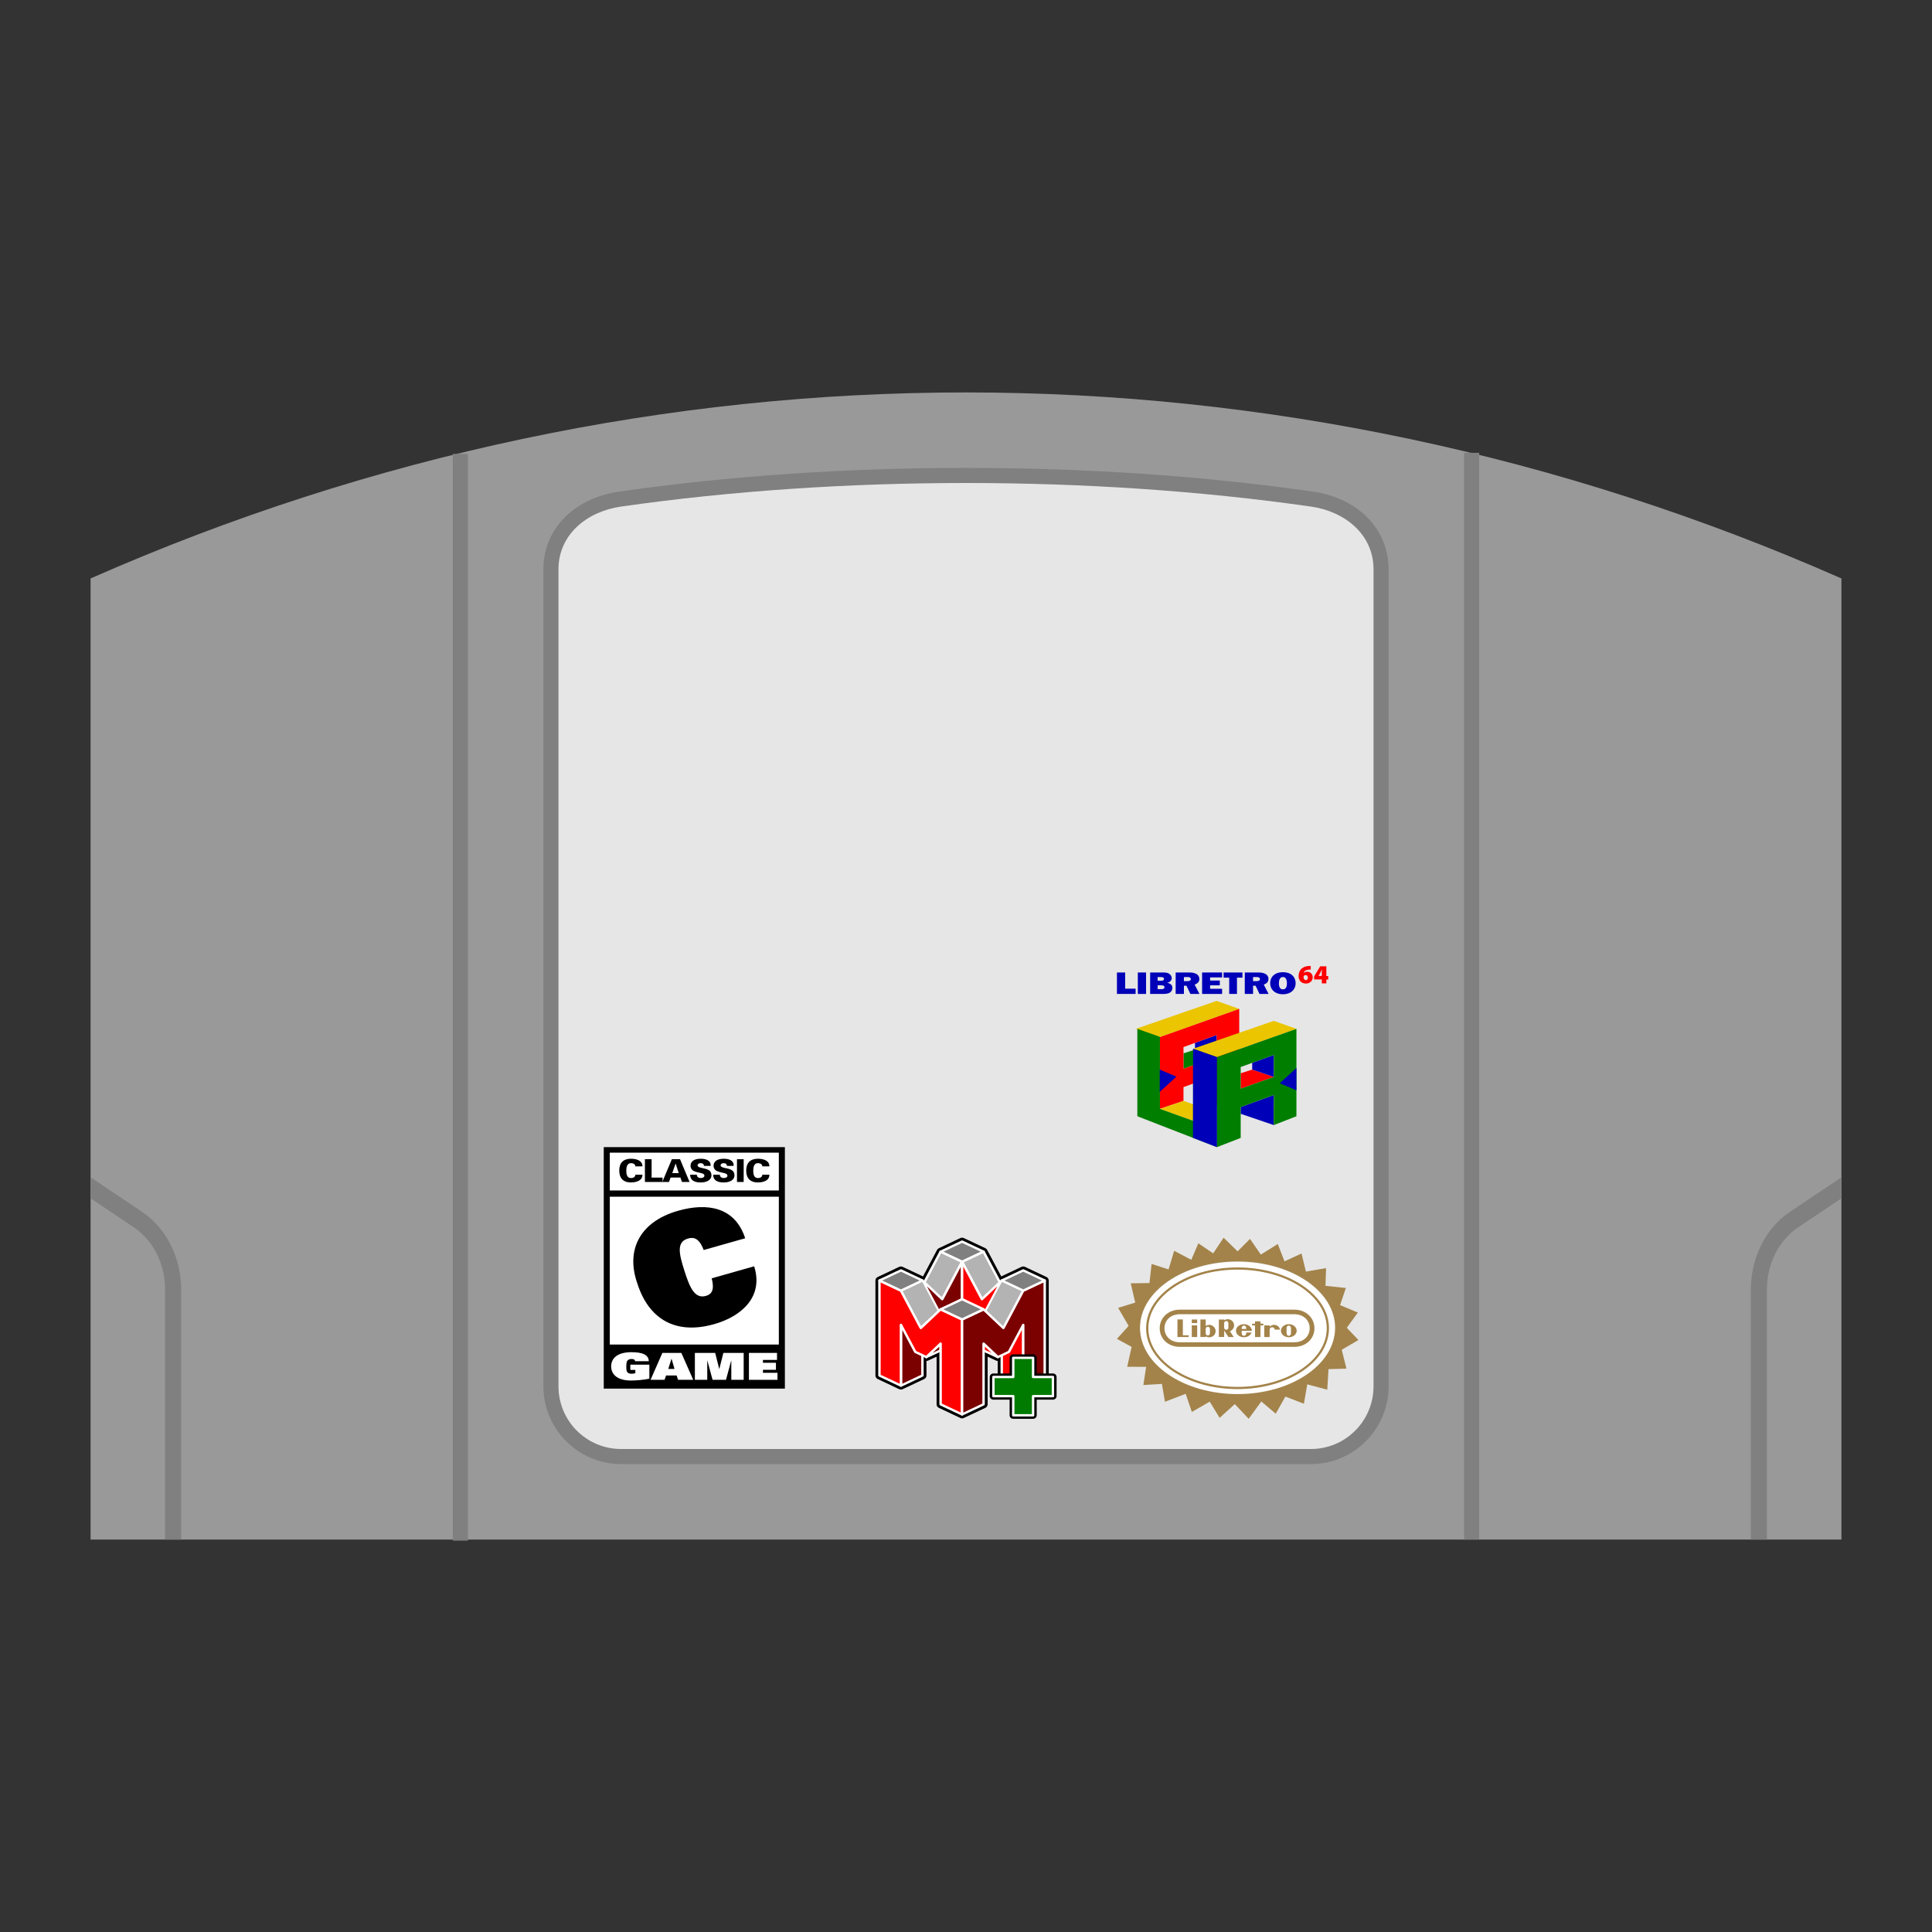 <?xml version="1.0" encoding="UTF-8" standalone="no"?>
<svg
   xmlns:dc="http://purl.org/dc/elements/1.1/"
   xmlns:cc="http://creativecommons.org/ns#"
   xmlns:rdf="http://www.w3.org/1999/02/22-rdf-syntax-ns#"
   xmlns:svg="http://www.w3.org/2000/svg"
   xmlns="http://www.w3.org/2000/svg"
   xmlns:sodipodi="http://sodipodi.sourceforge.net/DTD/sodipodi-0.dtd"
   xmlns:inkscape="http://www.inkscape.org/namespaces/inkscape"
   viewBox="0 0 341.333 341.333"
   height="256"
   width="256"
   xml:space="preserve"
   id="svg2"
   version="1.1"
   sodipodi:docname="Nintendo - Nintendo 64-content.svg"
   inkscape:version="0.92.2 (5c3e80d, 2017-08-06)"
   inkscape:export-filename="D:\Documents\Github\Retrosystem-retroarch-theme\png\Nintendo - Nintendo 64-content.png"
   inkscape:export-xdpi="72"
   inkscape:export-ydpi="72"><rect x="0" y="0" width="341.333" height="341.333" fill="#333333" stroke="none"/><sodipodi:namedview
     pagecolor="#ffffff"
     bordercolor="#666666"
     borderopacity="1"
     objecttolerance="10"
     gridtolerance="10"
     guidetolerance="10"
     inkscape:pageopacity="0"
     inkscape:pageshadow="2"
     inkscape:window-width="1024"
     inkscape:window-height="705"
     id="namedview209"
     showgrid="false"
     inkscape:zoom="1.3828125"
     inkscape:cx="178.6598"
     inkscape:cy="178.236"
     inkscape:window-x="-8"
     inkscape:window-y="-8"
     inkscape:window-maximized="1"
     inkscape:current-layer="svg2"
     inkscape:pagecheckerboard="true" /><defs
     id="defs6"><clipPath
       id="clipPath18"
       clipPathUnits="userSpaceOnUse"><path
         id="path16"
         d="M 0,256 H 256 V 0 H 0 Z" /></clipPath><clipPath
       id="clipPath26"
       clipPathUnits="userSpaceOnUse"><path
         id="path24"
         d="M 4,212 H 252 V 44 H 4 Z" /></clipPath></defs><g
     id="g22"
     transform="matrix(1.333,0,0,-1.333,0,341.333)" /><path
     id="path38"
     style="fill:#999999;fill-opacity:1;fill-rule:nonzero;stroke:none;stroke-width:1.333"
     d="m 16,102.198 c 99.428,-43.82 209.905,-43.82 309.333,0 V 272 H 16 Z"
     inkscape:connector-curvature="0" /><path
     id="path42"
     style="fill:#808080;fill-opacity:1;fill-rule:nonzero;stroke:none;stroke-width:1.333"
     d="m 170.667,82.667 c -21.257,0 -41.883,1.409 -61.301,4.189 C 101.371,88.001 96,93.523 96,100.596 V 244.9 c 0,7.591 6.165,13.767 13.744,13.767 h 121.845 c 7.579,0 13.744,-6.176 13.744,-13.767 V 100.596 c 0,-7.073 -5.371,-12.595 -13.365,-13.74 -19.419,-2.78 -40.044,-4.189 -61.301,-4.189"
     inkscape:connector-curvature="0" /><path
     id="path46"
     style="fill:#e6e6e6;fill-opacity:1;fill-rule:nonzero;stroke:none;stroke-width:1.333"
     d="m 109.744,89.496 c 38.769,-5.551 83.077,-5.551 121.847,0 6.075,0.869 11.076,4.951 11.076,11.1 v 144.304 c 0,6.149 -4.94,11.1 -11.076,11.1 H 109.744 c -6.136,0 -11.077,-4.951 -11.077,-11.1 v -144.304 c 0,-6.149 5.003,-10.231 11.077,-11.1"
     inkscape:connector-curvature="0" /><path
     inkscape:connector-curvature="0"
     d="m 82.667,272.191 h -2.667 v -192 h 2.667 z"
     style="fill:#808080;fill-opacity:1;fill-rule:nonzero;stroke:none;stroke-width:1.333"
     id="path48" /><path
     inkscape:connector-curvature="0"
     d="m 261.333,272 h -2.667 V 80 h 2.667 z"
     style="fill:#808080;fill-opacity:1;fill-rule:nonzero;stroke:none;stroke-width:1.333"
     id="path50" /><path
     id="path56"
     style="fill:#0000b8;fill-opacity:1;fill-rule:nonzero;stroke:none;stroke-width:1.333"
     d="m 225.04,198.772 -5.844,-1.993 v -1.191 l 5.857,-2.135 z"
     inkscape:connector-curvature="0" /><path
     id="path60"
     style="fill:#007e00;fill-opacity:1;fill-rule:nonzero;stroke:none;stroke-width:1.333"
     d="m 211.123,193.941 c 0,0 3.811,1.643 3.811,1.308 0,-0.336 0.013,-5.319 0.013,-5.319 l -3.905,1.423 z"
     inkscape:connector-curvature="0" /><path
     id="path64"
     style="fill:#007e00;fill-opacity:1;fill-rule:nonzero;stroke:none;stroke-width:1.333"
     d="m 214.947,186.739 -3.824,-1.295 -2.033,0.648 v 2.728 z"
     inkscape:connector-curvature="0" /><path
     id="path68"
     style="fill:#eac500;fill-opacity:1;fill-rule:nonzero;stroke:none;stroke-width:1.333"
     d="m 214.933,176.835 -14.253,4.929 4.211,1.475 14.048,-4.992 z"
     inkscape:connector-curvature="0" /><path
     id="path72"
     style="fill:#0000b8;fill-opacity:1;fill-rule:nonzero;stroke:none;stroke-width:1.333"
     d="m 211.123,185.445 3.824,1.295 v -3.883 l -3.824,1.393 z"
     inkscape:connector-curvature="0" /><path
     id="path76"
     style="fill:#ff0000;fill-opacity:1;fill-rule:nonzero;stroke:none;stroke-width:1.333"
     d="m 218.8,189.387 -2.957,-1.244 2.957,-2.699 z m -3.853,-2.648 -5.857,2.081 v -3.829 l 5.857,-2.135 z m 0.019,-7.081 v 0.001 l -10.075,3.58 v 3.281 3.792 3.281 2.32 l 4.199,-1.42 v -2.429 l 5.857,-2.133 v 2.463 l -0.013,0.005 v 2.849 l 0.032,-0.012 3.973,-1.549 v -15.44 z"
     inkscape:connector-curvature="0" /><path
     id="path80"
     style="fill:#0000b8;fill-opacity:1;fill-rule:nonzero;stroke:none;stroke-width:1.333"
     d="m 200.633,175.603 h -3.3 v -3.791 h 1.455 v 2.863 h 1.845 z"
     inkscape:connector-curvature="0" /><path
     inkscape:connector-curvature="0"
     d="m 202.479,175.603 h -1.455 V 171.812 h 1.455 z"
     style="fill:#0000b8;fill-opacity:1;fill-rule:nonzero;stroke:none;stroke-width:1.333"
     id="path82" /><path
     id="path86"
     style="fill:#0000b8;fill-opacity:1;fill-rule:nonzero;stroke:none;stroke-width:1.333"
     d="m 205.148,174.758 c 0.144,0 0.301,0.005 0.419,-0.072 0.103,-0.06 0.172,-0.16 0.172,-0.265 0,-0.127 -0.089,-0.243 -0.227,-0.299 -0.124,-0.049 -0.288,-0.049 -0.419,-0.049 h -0.569 v 0.685 z m -0.041,-1.492 c 0.137,0 0.303,0.005 0.405,-0.072 0.089,-0.067 0.137,-0.16 0.137,-0.248 0,-0.283 -0.288,-0.321 -0.563,-0.321 h -0.563 v 0.641 z m -1.907,-1.453 h 2.297 c 0.357,0 0.721,0.021 1.016,0.193 0.316,0.183 0.501,0.492 0.501,0.801 0,0.397 -0.316,0.735 -0.796,0.823 v 0.012 c 0.541,0.077 0.912,0.408 0.912,0.861 0,0.327 -0.144,0.691 -0.48,0.885 -0.364,0.209 -0.872,0.215 -1.297,0.215 h -2.153 z"
     inkscape:connector-curvature="0" /><path
     id="path90"
     style="fill:#0000b8;fill-opacity:1;fill-rule:nonzero;stroke:none;stroke-width:1.333"
     d="m 209.697,173.343 c 0.316,0 0.693,-0.039 0.693,-0.365 0,-0.127 -0.083,-0.248 -0.227,-0.309 -0.124,-0.049 -0.275,-0.049 -0.412,-0.049 h -0.583 v 0.724 z m 0.611,2.26 -0.687,-1.448 h -0.452 v 1.448 h -1.461 v -3.791 h 2.395 c 0.411,0 0.864,0.044 1.213,0.232 0.392,0.199 0.577,0.536 0.577,0.907 0,0.497 -0.275,0.796 -0.831,1 l 0.851,1.652 z"
     inkscape:connector-curvature="0" /><path
     id="path94"
     style="fill:#0000b8;fill-opacity:1;fill-rule:nonzero;stroke:none;stroke-width:1.333"
     d="m 215.913,175.603 h -3.533 v -3.791 h 3.533 v 0.873 h -2.12 v 0.552 h 1.715 v 0.845 h -1.715 v 0.613 h 2.12 z"
     inkscape:connector-curvature="0" /><path
     id="path98"
     style="fill:#0000b8;fill-opacity:1;fill-rule:nonzero;stroke:none;stroke-width:1.333"
     d="m 218.54,175.603 h -1.372 v -2.879 h -0.988 v -0.912 h 3.328 v 0.912 h -0.968 z"
     inkscape:connector-curvature="0" /><path
     id="path102"
     style="fill:#0000b8;fill-opacity:1;fill-rule:nonzero;stroke:none;stroke-width:1.333"
     d="m 221.909,173.343 c 0.316,0 0.693,-0.039 0.693,-0.365 0,-0.127 -0.083,-0.248 -0.227,-0.309 -0.124,-0.049 -0.275,-0.049 -0.412,-0.049 h -0.583 v 0.724 z m 0.611,2.26 -0.687,-1.448 h -0.452 v 1.448 h -1.461 v -3.791 h 2.395 c 0.411,0 0.864,0.044 1.213,0.232 0.392,0.199 0.577,0.536 0.577,0.907 0,0.497 -0.275,0.796 -0.831,1 l 0.851,1.652 z"
     inkscape:connector-curvature="0" /><path
     id="path106"
     style="fill:#0000b8;fill-opacity:1;fill-rule:nonzero;stroke:none;stroke-width:1.333"
     d="m 225.95,173.724 c 0,0.365 0.048,1.067 0.707,1.067 0.659,0 0.707,-0.701 0.707,-1.067 0,-0.371 -0.068,-1.111 -0.707,-1.111 -0.639,0 -0.707,0.74 -0.707,1.111 m 2.957,-0.005 c 0,1.077 -0.824,1.94 -2.251,1.94 -1.427,0 -2.251,-0.863 -2.251,-1.94 0,-1.133 0.817,-1.963 2.251,-1.963 1.433,0 2.251,0.829 2.251,1.963"
     inkscape:connector-curvature="0" /><path
     id="path110"
     style="fill:#ff0000;fill-opacity:1;fill-rule:nonzero;stroke:none;stroke-width:1.333"
     d="m 225.054,190.262 -3.824,-1.295 -2.033,0.648 v 2.728 z"
     inkscape:connector-curvature="0" /><path
     id="path114"
     style="fill:#eac500;fill-opacity:1;fill-rule:nonzero;stroke:none;stroke-width:1.333"
     d="m 209.115,194.496 -4.199,1.412 0.02,0.007 -0.008,0.003 5.859,2.1 c 0,0 3.144,-1.676 3.195,-1.745 0.049,-0.069 -4.867,-1.776 -4.867,-1.776"
     inkscape:connector-curvature="0" /><path
     id="path118"
     style="fill:#ff0000;fill-opacity:1;fill-rule:nonzero;stroke:none;stroke-width:1.333"
     d="m 230.73,173.163 c 0.205,0 0.336,-0.189 0.336,-0.448 0,-0.207 -0.112,-0.447 -0.392,-0.447 -0.168,0 -0.299,0.103 -0.355,0.224 -0.019,0.033 -0.019,0.085 -0.019,0.172 0.019,0.24 0.149,0.499 0.429,0.499 m 0.859,-1.859 h -0.28 c -0.653,0.035 -0.896,0.275 -0.989,0.568 h 0.019 c 0.168,-0.139 0.355,-0.189 0.616,-0.189 0.504,0 0.969,0.344 0.969,0.981 0,0.619 -0.503,1.101 -1.193,1.101 -0.915,0 -1.305,-0.637 -1.305,-1.325 0,-0.551 0.204,-1.033 0.559,-1.325 0.336,-0.293 0.765,-0.431 1.288,-0.448 h 0.299 v 0.637 0 z"
     inkscape:connector-curvature="0" /><path
     id="path122"
     style="fill:#ff0000;fill-opacity:1;fill-rule:nonzero;stroke:none;stroke-width:1.333"
     d="m 233.529,172.422 v -0.516 c 0,-0.189 0.019,-0.396 0.019,-0.603 h -0.019 c -0.093,0.207 -0.187,0.396 -0.299,0.603 l -0.261,0.499 v 0.017 z m 0,1.291 v -0.671 h -1.361 v -0.533 l 1.081,-1.791 h 1.083 v 1.721 h 0.336 v 0.62 h -0.336 v 0.671 h -0.821 z"
     inkscape:connector-curvature="0" /><path
     id="path126"
     style="fill:#007e00;fill-opacity:1;fill-rule:nonzero;stroke:none;stroke-width:1.333"
     d="m 210.787,185.287 v 12.729 l -5.857,-2.1 v -12.704 l -0.019,-0.032 -3.975,-1.412 v 15.441 l 3.975,1.549 5.857,2.272 4.216,1.635 V 186.761 Z"
     inkscape:connector-curvature="0" /><path
     id="path130"
     style="fill:#0000b8;fill-opacity:1;fill-rule:nonzero;stroke:none;stroke-width:1.333"
     d="m 225.077,183.23 v 2.843 l -5.839,2.272 -0.019,-3.015 z"
     inkscape:connector-curvature="0" /><path
     id="path134"
     style="fill:#eac500;fill-opacity:1;fill-rule:nonzero;stroke:none;stroke-width:1.333"
     d="m 225.04,180.358 -14.253,4.929 4.211,1.475 14.048,-4.992 z"
     inkscape:connector-curvature="0" /><path
     id="path138"
     style="fill:#0000b8;fill-opacity:1;fill-rule:nonzero;stroke:none;stroke-width:1.333"
     d="m 221.23,188.968 3.824,1.295 v -3.883 l -3.824,1.393 z"
     inkscape:connector-curvature="0" /><path
     id="path142"
     style="fill:#007e00;fill-opacity:1;fill-rule:nonzero;stroke:none;stroke-width:1.333"
     d="m 225.054,190.262 -5.857,2.081 v -3.829 l 5.857,-2.135 z m 0.019,-7.081 v 0.001 l -10.075,3.58 v 3.281 3.792 3.281 5.551 l 4.199,-1.628 v -3.023 -2.429 l 5.857,-2.133 v 2.463 l -0.013,0.005 v 2.849 l 0.032,-0.012 3.973,-1.549 v -15.44 z"
     inkscape:connector-curvature="0" /><path
     id="path146"
     style="fill:#0000b8;fill-opacity:1;fill-rule:nonzero;stroke:none;stroke-width:1.333"
     d="m 229.046,192.627 -2.957,-1.244 2.957,-2.699 z"
     inkscape:connector-curvature="0" /><path
     id="path150"
     style="fill:#0000b8;fill-opacity:1;fill-rule:nonzero;stroke:none;stroke-width:1.333"
     d="m 204.891,188.968 2.957,1.244 -2.957,2.699 z"
     inkscape:connector-curvature="0" /><path
     id="path154"
     style="fill:#0000b8;fill-opacity:1;fill-rule:nonzero;stroke:none;stroke-width:1.333"
     d="m 210.787,185.287 4.211,1.473 v 15.905 l -4.229,-1.635 z"
     inkscape:connector-curvature="0" /><path
     id="path158"
     style="fill:#000000;fill-opacity:1;fill-rule:nonzero;stroke:none;stroke-width:1.333"
     d="m 106.667,202.667 v 7.661 1.088 26.293 0.933 6.691 h 32 v -6.691 -0.933 -26.293 -1.088 -7.661 z"
     inkscape:connector-curvature="0" /><path
     inkscape:connector-curvature="0"
     d="M 137.6,237.545 H 107.733 V 211.427 H 137.6 Z"
     style="fill:#ffffff;fill-opacity:1;fill-rule:nonzero;stroke:none;stroke-width:1.333"
     id="path160" /><path
     inkscape:connector-curvature="0"
     d="M 107.733,203.643 H 137.6 v 6.685 h -29.867 z"
     style="fill:#ffffff;fill-opacity:1;fill-rule:nonzero;stroke:none;stroke-width:1.333"
     id="path162" /><path
     id="path166"
     style="fill:#ffffff;fill-opacity:1;fill-rule:nonzero;stroke:none;stroke-width:1.333"
     d="m 111.363,241.097 h 3.361 v 2.489 c -1.012,0.191 -2.187,0.316 -3.253,0.316 -2.349,0 -3.497,-1.047 -3.497,-2.503 0,-1.456 1.148,-2.503 3.569,-2.503 2.007,0 3.055,0.48 3.083,1.593 h -2.423 c -0.008,-0.151 -0.089,-0.249 -0.199,-0.309 -0.108,-0.059 -0.261,-0.085 -0.424,-0.085 -0.389,0 -0.641,0.145 -0.768,0.336 -0.127,0.191 -0.163,0.659 -0.163,1.06 0,0.461 0.053,0.777 0.171,0.929 0.155,0.197 0.407,0.283 0.741,0.283 0.244,0 0.479,-0.027 0.687,-0.099 v -0.573 h -0.885 z"
     inkscape:connector-curvature="0" /><path
     id="path170"
     style="fill:#ffffff;fill-opacity:1;fill-rule:nonzero;stroke:none;stroke-width:1.333"
     d="m 119.167,241.854 -0.516,-1.792 h -0.017 l -0.569,1.792 z m -2.143,-2.832 h 3.353 l 2.097,4.755 h -2.676 l -0.252,-0.764 h -1.871 l -0.263,0.764 h -2.476 z"
     inkscape:connector-curvature="0" /><path
     id="path174"
     style="fill:#ffffff;fill-opacity:1;fill-rule:nonzero;stroke:none;stroke-width:1.333"
     d="m 129.202,240.379 h -0.019 l -0.921,3.399 h -2.368 l -0.921,-3.399 h -0.019 v 3.399 h -2.187 v -4.756 h 3.588 l 0.713,2.833 h 0.019 l 0.713,-2.833 h 3.588 v 4.756 H 129.202 Z"
     inkscape:connector-curvature="0" /><path
     id="path178"
     style="fill:#ffffff;fill-opacity:1;fill-rule:nonzero;stroke:none;stroke-width:1.333"
     d="m 132.316,239.022 h 4.961 v 1.239 h -2.485 v 0.507 h 2.296 v 1.239 h -2.296 v 0.533 h 2.567 v 1.239 h -5.043 z"
     inkscape:connector-curvature="0" /><path
     id="path182"
     style="fill:#000000;fill-opacity:1;fill-rule:nonzero;stroke:none;stroke-width:1.333"
     d="m 112.257,206.067 c -0.029,-0.363 -0.32,-0.568 -0.804,-0.568 -0.68,0 -0.805,0.752 -0.805,1.353 0,0.585 0.136,1.276 0.805,1.276 0.497,0 0.78,-0.207 0.804,-0.591 h 1.243 c 0.017,1.013 -1.012,1.369 -2.047,1.369 -1.332,0 -2.047,-0.752 -2.047,-2.1 0,-1.347 0.715,-2.077 2.047,-2.088 1.035,0 2.064,0.335 2.047,1.348 z"
     inkscape:connector-curvature="0" /><path
     id="path186"
     style="fill:#000000;fill-opacity:1;fill-rule:nonzero;stroke:none;stroke-width:1.333"
     d="m 113.939,208.825 v -4.021 h 1.183 v 3.241 h 1.935 v 0.78 z"
     inkscape:connector-curvature="0" /><path
     id="path190"
     style="fill:#000000;fill-opacity:1;fill-rule:nonzero;stroke:none;stroke-width:1.333"
     d="m 119.917,207.259 -0.544,-1.671 h -0.019 l -0.579,1.671 z m -2.905,1.565 1.687,-4.021 h 1.444 l 1.685,4.021 h -1.337 l -0.284,-0.785 h -1.733 l -0.277,0.785 z"
     inkscape:connector-curvature="0" /><path
     id="path194"
     style="fill:#000000;fill-opacity:1;fill-rule:nonzero;stroke:none;stroke-width:1.333"
     d="m 124.362,205.984 c 0.005,-0.156 -0.048,-0.273 -0.155,-0.356 -0.1,-0.084 -0.253,-0.128 -0.455,-0.128 -0.272,0 -0.509,0.167 -0.509,0.367 0,0.296 0.379,0.391 0.692,0.468 0.716,0.173 1.757,0.24 1.757,1.325 0,0.847 -0.887,1.248 -1.875,1.248 -0.995,0 -1.869,-0.272 -1.888,-1.364 h 1.184 c -0.007,0.379 0.289,0.584 0.715,0.584 0.273,0 0.621,-0.133 0.621,-0.4 0,-0.547 -0.875,-0.429 -1.804,-0.813 -0.432,-0.179 -0.645,-0.547 -0.645,-0.981 0.048,-0.952 0.936,-1.213 1.828,-1.213 0.883,0 1.787,0.295 1.716,1.264 z"
     inkscape:connector-curvature="0" /><path
     id="path198"
     style="fill:#000000;fill-opacity:1;fill-rule:nonzero;stroke:none;stroke-width:1.333"
     d="m 128.429,205.984 c 0.005,-0.156 -0.048,-0.273 -0.155,-0.356 -0.1,-0.084 -0.253,-0.128 -0.455,-0.128 -0.272,0 -0.509,0.167 -0.509,0.367 0,0.296 0.379,0.391 0.692,0.468 0.716,0.173 1.757,0.24 1.757,1.325 0,0.847 -0.887,1.248 -1.875,1.248 -0.995,0 -1.869,-0.272 -1.888,-1.364 h 1.184 c -0.007,0.379 0.289,0.584 0.715,0.584 0.273,0 0.621,-0.133 0.621,-0.4 0,-0.547 -0.875,-0.429 -1.804,-0.813 -0.432,-0.179 -0.645,-0.547 -0.645,-0.981 0.048,-0.952 0.936,-1.213 1.828,-1.213 0.883,0 1.787,0.295 1.716,1.264 z"
     inkscape:connector-curvature="0" /><path
     inkscape:connector-curvature="0"
     d="m 130.205,204.803 h 1.183 v 4.021 h -1.183 z"
     style="fill:#000000;fill-opacity:1;fill-rule:nonzero;stroke:none;stroke-width:1.333"
     id="path200" /><path
     id="path204"
     style="fill:#000000;fill-opacity:1;fill-rule:nonzero;stroke:none;stroke-width:1.333"
     d="m 134.685,206.067 c -0.029,-0.363 -0.32,-0.568 -0.804,-0.568 -0.681,0 -0.805,0.752 -0.805,1.353 0,0.585 0.136,1.276 0.805,1.276 0.496,0 0.78,-0.207 0.804,-0.591 h 1.243 c 0.017,1.013 -1.012,1.369 -2.047,1.369 -1.332,0 -2.048,-0.752 -2.048,-2.1 0,-1.347 0.716,-2.077 2.048,-2.088 1.035,0 2.064,0.335 2.047,1.348 z"
     inkscape:connector-curvature="0" /><path
     id="path208"
     style="fill:#000000;fill-opacity:1;fill-rule:nonzero;stroke:none;stroke-width:1.333"
     d="m 133.238,223.721 c 1.676,5.243 -2.04,8.795 -7.048,10.215 -7.08,2.007 -11.651,-1.123 -13.579,-7.156 -2.092,-5.872 0.377,-10.939 7.204,-12.873 5.093,-1.444 10.025,-0.716 11.839,4.863 l -7.331,2.077 c -0.803,-2.129 -1.776,-2.312 -2.756,-2.035 -2.071,0.587 -1.627,2.644 -0.649,5.7 0.927,2.897 1.785,5.011 3.8,4.44 1.035,-0.293 1.549,-1.072 1.021,-3.105 z"
     inkscape:connector-curvature="0" /><path
     id="path212"
     style="fill:#ffffff;fill-opacity:1;fill-rule:nonzero;stroke:none;stroke-width:1.333"
     d="m 218.644,222.95 c 9.521,0 17.24,5.247 17.24,11.716 0,6.471 -7.719,11.716 -17.24,11.716 -9.521,0 -17.24,-5.245 -17.24,-11.716 0,-6.469 7.719,-11.716 17.24,-11.716"
     inkscape:connector-curvature="0" /><path
     id="path216"
     style="fill:#a3834a;fill-opacity:1;fill-rule:nonzero;stroke:none;stroke-width:1.333"
     d="m 235.884,234.58 c 0,-6.469 -7.719,-11.716 -17.24,-11.716 -9.521,0 -17.24,5.247 -17.24,11.716 0,6.471 7.719,11.717 17.24,11.717 9.521,0 17.24,-5.247 17.24,-11.717 m 2.055,0.008 2.061,2.155 -2.947,1.725 0.828,3.336 -3.169,0.087 -0.219,3.632 -3.533,-0.949 -0.596,3.429 -3.269,-1.267 -1.705,3.023 -2.553,-2.156 -2.227,3.064 -2.453,-2.6 -2.68,2.428 -1.749,-2.86 -3.16,1.815 -1.092,-3.201 -3.659,1.407 -0.539,-3.157 -3.273,0.2 0.491,-3.215 -3.348,-0.013 0.783,-3.509 -2.596,-1.424 2.067,-2.289 -1.856,-3.185 3.017,-0.931 -0.793,-3.407 3.309,-0.044 0.383,-3.379 2.993,0.969 0.991,-3.293 3.024,1.596 1.251,-2.913 2.619,1.776 1.84,-2.769 2.473,2.412 2.187,-2.205 1.916,2.78 2.993,-1.877 1.187,3.069 3.009,-1.391 0.773,3.203 3.567,-0.62 -0.109,3.133 3.603,0.379 -1.02,3.027 3.139,1.313 z"
     inkscape:connector-curvature="0" /><path
     id="path220"
     style="fill:#a3834a;fill-opacity:1;fill-rule:nonzero;stroke:none;stroke-width:1.333"
     d="m 202.886,234.667 c 0,-5.712 7.069,-10.359 15.757,-10.359 8.689,0 15.759,4.647 15.759,10.359 0,5.712 -7.069,10.359 -15.759,10.359 -8.688,0 -15.757,-4.647 -15.757,-10.359 m 15.757,10.747 c 8.908,0 16.156,-4.821 16.156,-10.747 0,-5.925 -7.247,-10.747 -16.156,-10.747 -8.908,0 -16.155,4.821 -16.155,10.747 0,5.925 7.247,10.747 16.155,10.747"
     inkscape:connector-curvature="0" /><path
     id="path224"
     style="fill:#a3834a;fill-opacity:1;fill-rule:nonzero;stroke:none;stroke-width:1.333"
     d="m 228.645,237.146 h -20.173 c -1.704,0.007 -2.739,-1.109 -2.739,-2.479 0,-1.369 1.041,-2.476 2.739,-2.479 h 20.173 c 1.697,0.003 2.739,1.109 2.739,2.479 0,1.369 -1.035,2.485 -2.739,2.479 m 0.009,-5.765 h -20.193 c -2.136,-0.004 -3.572,1.495 -3.572,3.292 0,1.796 1.432,3.279 3.576,3.279 h 20.187 c 2.144,0 3.576,-1.483 3.576,-3.279 0,-1.797 -1.436,-3.296 -3.573,-3.292"
     inkscape:connector-curvature="0" /><path
     id="path228"
     style="fill:#a3834a;fill-opacity:1;fill-rule:nonzero;stroke:none;stroke-width:1.333"
     d="m 221.732,233.441 h 0.953 v 0.416 h 0.516 v 0.307 h -0.516 l 0.001,2.053 h -0.956 l 0.001,-2.053 h -0.519 v -0.305 h 0.52 z"
     inkscape:connector-curvature="0" /><path
     inkscape:connector-curvature="0"
     d="m 210.557,234.16 h 0.953 v 2.057 h -0.953 z"
     style="fill:#a3834a;fill-opacity:1;fill-rule:nonzero;stroke:none;stroke-width:1.333"
     id="path230" /><path
     inkscape:connector-curvature="0"
     d="m 210.555,233.123 h 0.956 v 0.632 h -0.956 z"
     style="fill:#a3834a;fill-opacity:1;fill-rule:nonzero;stroke:none;stroke-width:1.333"
     id="path232" /><path
     id="path236"
     style="fill:#a3834a;fill-opacity:1;fill-rule:nonzero;stroke:none;stroke-width:1.333"
     d="m 228.082,235.101 v 0 c 0,0.007 -10e-4,0.312 -10e-4,0.435 0,0.328 -0.199,0.463 -0.389,0.463 -0.191,0 -0.391,-0.135 -0.391,-0.463 v -0.443 c 0,0 10e-4,-0.305 10e-4,-0.429 0,-0.327 0.2,-0.461 0.389,-0.461 0.191,0 0.389,0.135 0.389,0.461 0,0.124 0,0.355 0.001,0.437 V 235.1 Z m -0.383,-1.153 c -0.769,0 -1.393,0.517 -1.393,1.155 0,0.639 0.624,1.156 1.393,1.156 0.769,0 1.393,-0.517 1.393,-1.156 0,-0.637 -0.624,-1.155 -1.393,-1.155"
     inkscape:connector-curvature="0" /><path
     id="path240"
     style="fill:#a3834a;fill-opacity:1;fill-rule:nonzero;stroke:none;stroke-width:1.333"
     d="m 213.014,234.804 c 0,-0.319 0.225,-0.4 0.373,-0.4 0.152,0 0.375,0.081 0.375,0.4 0,0.105 -0.001,0.365 -0.001,0.365 0,0 0.001,0.257 0.001,0.367 0,0.317 -0.223,0.401 -0.373,0.401 -0.149,0 -0.375,-0.084 -0.375,-0.401 v -0.364 z m -0.935,-1.687 v 3.093 h 0.944 c 0,0 0,-0.101 0,-0.119 0.365,0.223 0.776,0.221 1.097,0.076 0.085,-0.039 0.652,-0.304 0.652,-1.02 0,-0.543 -0.525,-1.136 -1.212,-1.076 -0.227,0.019 -0.388,0.099 -0.54,0.183 v -1.137 z"
     inkscape:connector-curvature="0" /><path
     id="path244"
     style="fill:#a3834a;fill-opacity:1;fill-rule:nonzero;stroke:none;stroke-width:1.333"
     d="m 219.441,234.391 c 0.075,-0.127 0.211,-0.188 0.335,-0.188 v 0 h 10e-4 -10e-4 c 0.125,0 0.261,0.061 0.336,0.188 0.06,0.103 0.064,0.223 0.061,0.404 h -0.795 c -0.003,-0.181 0.001,-0.301 0.063,-0.404 m 0.731,1.148 c 0,0.377 -0.255,0.46 -0.395,0.46 -0.141,0 -0.399,-0.083 -0.399,-0.46 0,-0.112 0,-0.424 0,-0.424 h 1.796 c 0,-0.639 -0.632,-1.167 -1.407,-1.167 -0.775,0 -1.404,0.517 -1.404,1.155 0,0.637 0.629,1.155 1.404,1.155 0.643,0 1.187,-0.357 1.353,-0.843 h -0.951 c 0,0 0.001,0.009 0.001,0.124"
     inkscape:connector-curvature="0" /><path
     id="path248"
     style="fill:#a3834a;fill-opacity:1;fill-rule:nonzero;stroke:none;stroke-width:1.333"
     d="m 208.979,235.911 v -2.803 h -0.955 v 2.803 0.305 h 0.955 1.033 v -0.305 z"
     inkscape:connector-curvature="0" /><path
     id="path252"
     style="fill:#a3834a;fill-opacity:1;fill-rule:nonzero;stroke:none;stroke-width:1.333"
     d="m 225.201,234.913 h 0.935 c -0.096,-0.664 -0.733,-0.856 -1.063,-0.848 -0.315,0.009 -0.577,0.141 -0.76,0.311 0,-0.051 0,-0.216 0,-0.216 h -0.945 l -0.001,2.057 h 0.947 c 0,0 0,-1.264 0,-1.351 0,-0.179 0.193,-0.379 0.452,-0.379 0.26,0 0.436,0.2 0.436,0.379 z"
     inkscape:connector-curvature="0" /><path
     id="path256"
     style="fill:#a3834a;fill-opacity:1;fill-rule:nonzero;stroke:none;stroke-width:1.333"
     d="m 216.273,234.162 v -0.365 c 0,-0.317 0.225,-0.4 0.375,-0.4 0.151,0 0.373,0.083 0.373,0.4 0,0.109 -0.001,0.367 -0.001,0.367 0,0 0.001,0.261 0.001,0.367 0,0.319 -0.223,0.399 -0.375,0.399 -0.148,0 -0.373,-0.08 -0.373,-0.399 z m 1.759,0.023 c 0,-0.716 -0.567,-0.98 -0.652,-1.02 -0.321,-0.145 -0.732,-0.145 -1.097,0.077 0,-0.019 0,-0.119 0,-0.119 h -0.944 v 3.093 h 0.941 V 235.078 c 0.004,0.003 0.008,0.004 0.012,0.007 l 0.739,1.132 h 0.935 l -0.667,-1.021 c 0.437,-0.168 0.733,-0.603 0.733,-1.011"
     inkscape:connector-curvature="0" /><path
     id="path260"
     style="fill:#808080;fill-opacity:1;fill-rule:nonzero;stroke:none;stroke-width:1.333"
     d="m 325.333,208 -1.463,0.981 -7.629,5.117 c -4.261,2.857 -6.908,8.084 -6.908,13.641 V 272 h 2.844 v -44.26 c 0,-4.471 2.099,-8.615 5.527,-10.913 l 7.629,-5.117 z"
     inkscape:connector-curvature="0" /><path
     id="path264"
     style="fill:#808080;fill-opacity:1;fill-rule:nonzero;stroke:none;stroke-width:1.333"
     d="m 16,208 1.463,0.981 7.629,5.117 C 29.353,216.956 32,222.183 32,227.74 V 272 h -2.844 v -44.26 c 0,-4.471 -2.099,-8.615 -5.527,-10.913 L 16,211.709 Z"
     inkscape:connector-curvature="0" /><path
     id="path268"
     style="fill:#000000;fill-opacity:1;fill-rule:nonzero;stroke:none;stroke-width:1.333"
     d="m 169.948,218.805 c -0.077,0.003 -0.153,0.02 -0.223,0.052 l -3.791,1.788 c -0.112,0.053 -0.204,0.141 -0.259,0.249 l -2.545,4.797 -3.712,-1.745 c -0.157,-0.075 -0.34,-0.075 -0.497,0 l -3.792,1.788 c -0.197,0.093 -0.323,0.287 -0.32,0.499 v 16.781 c -0.003,0.212 0.123,0.407 0.32,0.499 l 3.792,1.789 c 0.157,0.073 0.34,0.073 0.497,0 l 3.801,-1.789 c 0.197,-0.092 0.321,-0.287 0.32,-0.499 v -2.725 c 0.123,0.028 0.251,0.016 0.365,-0.033 l 1.708,-0.792 v 8.641 c -10e-4,0.212 0.124,0.405 0.321,0.499 l 3.791,1.788 c 0.157,0.073 0.341,0.073 0.499,0 l 3.8,-1.788 c 0.197,-0.093 0.323,-0.287 0.321,-0.499 v -8.641 l 1.708,0.792 c 0.111,0.051 0.236,0.065 0.356,0.043 v 2.716 c -0.001,0.212 0.123,0.407 0.32,0.499 l 3.801,1.789 c 0.157,0.073 0.341,0.073 0.499,0 l 3.791,-1.789 c 0.197,-0.092 0.323,-0.287 0.32,-0.499 v -16.781 c 0.003,-0.212 -0.123,-0.405 -0.32,-0.499 l -3.791,-1.788 c -0.157,-0.075 -0.341,-0.075 -0.499,0 l -3.703,1.745 -2.545,-4.797 c -0.056,-0.108 -0.147,-0.196 -0.259,-0.249 l -3.8,-1.788 c -0.087,-0.04 -0.181,-0.057 -0.276,-0.052"
     inkscape:connector-curvature="0" /><path
     id="path272"
     style="fill:#000000;fill-opacity:1;fill-rule:nonzero;stroke:none;stroke-width:1.333"
     d="m 184.998,243.016 c 0.001,0.159 -0.093,0.305 -0.24,0.375 l -3.792,1.788 c -0.119,0.056 -0.255,0.055 -0.373,0 l -3.8,-1.788 c -0.148,-0.069 -0.243,-0.216 -0.241,-0.376 v -2.716 c 0,-0.041 -0.019,-0.08 -0.052,-0.107 -0.033,-0.025 -0.076,-0.037 -0.117,-0.028 -0.091,0.016 -0.185,0.005 -0.267,-0.032 l -1.709,-0.792 c -0.044,-0.02 -0.096,-0.017 -0.137,0.008 -0.041,0.025 -0.067,0.069 -0.067,0.116 v 8.641 c 0.001,0.159 -0.093,0.305 -0.24,0.375 l -3.8,1.788 c -0.12,0.056 -0.256,0.056 -0.375,0 l -3.791,-1.788 c -0.148,-0.069 -0.241,-0.216 -0.241,-0.375 v -8.641 c 0,-0.047 -0.024,-0.091 -0.065,-0.116 -0.024,-0.015 -0.051,-0.021 -0.076,-0.021 -0.021,0 -0.043,0.005 -0.063,0.013 l -1.705,0.791 c -0.085,0.037 -0.183,0.045 -0.273,0.025 -0.043,-0.011 -0.087,0 -0.121,0.027 -0.035,0.025 -0.055,0.065 -0.055,0.107 v 2.727 c 0.001,0.159 -0.092,0.305 -0.24,0.375 l -3.8,1.788 c -0.119,0.055 -0.255,0.056 -0.373,0 l -3.792,-1.788 c -0.147,-0.069 -0.241,-0.216 -0.24,-0.376 v -16.783 c -0.001,-0.157 0.093,-0.304 0.24,-0.373 l 3.792,-1.788 c 0.119,-0.056 0.255,-0.056 0.373,0 l 3.712,1.745 c 0.069,0.032 0.153,0.005 0.188,-0.061 l 2.547,-4.799 c 0.041,-0.081 0.111,-0.148 0.193,-0.188 l 3.789,-1.787 c 0.052,-0.024 0.108,-0.037 0.167,-0.039 0.001,0 0.003,0 0.004,0 0.071,-0.004 0.141,0.009 0.205,0.037 l 3.799,1.788 c 0.084,0.04 0.152,0.107 0.195,0.189 l 2.545,4.797 c 0.036,0.067 0.12,0.093 0.189,0.06 l 3.703,-1.744 c 0.119,-0.056 0.255,-0.056 0.373,-0.001 l 3.792,1.789 c 0.147,0.069 0.241,0.216 0.24,0.375 z m -0.116,-17.405 -3.791,-1.788 c -0.199,-0.093 -0.425,-0.093 -0.624,0 l -3.576,1.687 -2.481,-4.676 c -0.069,-0.135 -0.184,-0.245 -0.324,-0.312 l -3.801,-1.789 c -0.107,-0.048 -0.227,-0.071 -0.344,-0.064 -0.096,0.003 -0.188,0.025 -0.277,0.065 l -3.792,1.788 c -0.14,0.067 -0.255,0.177 -0.323,0.311 l -2.481,4.677 -3.587,-1.687 c -0.197,-0.093 -0.424,-0.093 -0.623,0 l -3.791,1.788 c -0.245,0.116 -0.403,0.36 -0.401,0.623 v 16.781 c -0.001,0.263 0.156,0.508 0.4,0.623 l 3.792,1.788 c 0.199,0.093 0.425,0.093 0.623,0 l 3.801,-1.788 c 0.245,-0.115 0.403,-0.36 0.4,-0.623 v -2.573 c 0.097,-0.001 0.193,-0.023 0.284,-0.061 l 1.505,-0.697 v 8.421 c -0.003,0.263 0.155,0.508 0.4,0.623 l 3.792,1.788 c 0.099,0.047 0.205,0.071 0.311,0.071 0.107,0 0.213,-0.024 0.312,-0.071 l 3.8,-1.788 c 0.245,-0.115 0.403,-0.36 0.401,-0.621 v -8.423 l 1.504,0.697 c 0.087,0.04 0.181,0.061 0.276,0.065 v 2.569 c -0.003,0.263 0.155,0.508 0.4,0.623 l 3.8,1.788 c 0.199,0.093 0.425,0.093 0.624,0 l 3.791,-1.788 c 0.245,-0.115 0.403,-0.36 0.401,-0.623 v -16.78 c 0.001,-0.264 -0.156,-0.508 -0.401,-0.624"
     inkscape:connector-curvature="0" /><path
     id="path276"
     style="fill:#808080;fill-opacity:1;fill-rule:nonzero;stroke:none;stroke-width:1.333"
     d="m 169.976,222.932 -3.796,-1.788 3.796,-1.788 3.796,1.788 z"
     inkscape:connector-curvature="0" /><path
     id="path280"
     style="fill:#ffffff;fill-opacity:1;fill-rule:nonzero;stroke:none;stroke-width:1.333"
     d="m 166.668,221.144 3.308,1.559 3.308,-1.559 -3.308,-1.559 z m 3.308,1.995 c -0.032,0 -0.064,-0.007 -0.093,-0.021 l -3.796,-1.788 c -0.073,-0.035 -0.12,-0.107 -0.12,-0.185 0,-0.079 0.047,-0.151 0.12,-0.185 l 3.796,-1.788 c 0.059,-0.028 0.128,-0.028 0.187,0 l 3.796,1.788 c 0.073,0.035 0.12,0.107 0.12,0.185 0,0.079 -0.047,0.151 -0.12,0.185 l -3.796,1.788 c -0.029,0.015 -0.061,0.021 -0.093,0.021"
     inkscape:connector-curvature="0" /><path
     id="path284"
     style="fill:#b3b3b3;fill-opacity:1;fill-rule:nonzero;stroke:none;stroke-width:1.333"
     d="m 169.976,222.932 -3.796,-1.788 -3.503,6.603 3.795,1.788 z"
     inkscape:connector-curvature="0" /><path
     id="path288"
     style="fill:#ffffff;fill-opacity:1;fill-rule:nonzero;stroke:none;stroke-width:1.333"
     d="m 162.966,227.653 3.412,1.607 3.308,-6.235 -3.411,-1.607 z m 3.505,2.088 c -0.031,0 -0.063,-0.007 -0.093,-0.021 l -3.795,-1.788 c -0.052,-0.024 -0.092,-0.068 -0.109,-0.12 -0.019,-0.053 -0.013,-0.111 0.012,-0.16 l 3.504,-6.603 c 0.053,-0.099 0.18,-0.14 0.284,-0.091 l 3.795,1.788 c 0.052,0.024 0.092,0.068 0.109,0.12 0.019,0.053 0.013,0.111 -0.012,0.16 l -3.504,6.603 c -0.037,0.071 -0.112,0.112 -0.191,0.112"
     inkscape:connector-curvature="0" /><path
     id="path292"
     style="fill:#7b0000;fill-opacity:1;fill-rule:nonzero;stroke:none;stroke-width:1.333"
     d="m 169.976,229.535 v -6.603 l -3.504,6.603 -3.503,-3.301 2.919,5.503 z"
     inkscape:connector-curvature="0" /><path
     id="path296"
     style="fill:#ffffff;fill-opacity:1;fill-rule:nonzero;stroke:none;stroke-width:1.333"
     d="m 163.755,227.262 2.223,4.189 3.785,-2.037 v -5.627 l -3.1,5.841 c -0.031,0.059 -0.089,0.099 -0.156,0.109 -0.067,0.011 -0.135,-0.009 -0.184,-0.056 z m 2.133,4.68 c -0.02,0 -0.041,-0.003 -0.061,-0.009 -0.056,-0.016 -0.103,-0.053 -0.128,-0.103 l -2.92,-5.503 c -0.048,-0.091 -0.021,-0.2 0.063,-0.26 0.084,-0.06 0.201,-0.052 0.276,0.019 l 3.297,3.105 3.371,-6.353 c 0.045,-0.085 0.144,-0.129 0.24,-0.107 0.096,0.023 0.164,0.105 0.164,0.2 v 6.603 c 0,0.075 -0.041,0.144 -0.109,0.181 l -4.088,2.2 c -0.032,0.017 -0.068,0.027 -0.104,0.027"
     inkscape:connector-curvature="0" /><path
     id="path300"
     style="fill:#b3b3b3;fill-opacity:1;fill-rule:nonzero;stroke:none;stroke-width:1.333"
     d="m 159.173,228.021 3.796,-1.788 3.503,6.603 -3.795,1.788 z"
     inkscape:connector-curvature="0" /><path
     id="path304"
     style="fill:#ffffff;fill-opacity:1;fill-rule:nonzero;stroke:none;stroke-width:1.333"
     d="m 159.366,228.083 3.373,6.357 3.54,-1.667 -3.373,-6.359 z m 3.311,6.679 c -0.052,0 -0.101,-0.028 -0.127,-0.075 l -3.504,-6.603 c -0.017,-0.033 -0.02,-0.072 -0.008,-0.107 0.012,-0.035 0.039,-0.064 0.072,-0.08 l 3.796,-1.788 c 0.071,-0.033 0.153,-0.007 0.189,0.06 l 3.504,6.603 c 0.017,0.033 0.02,0.072 0.008,0.107 -0.012,0.035 -0.039,0.064 -0.072,0.08 l -3.796,1.788 c -0.02,0.009 -0.041,0.015 -0.063,0.015"
     inkscape:connector-curvature="0" /><path
     id="path308"
     style="fill:#7b0000;fill-opacity:1;fill-rule:nonzero;stroke:none;stroke-width:1.333"
     d="m 163.653,239.761 2.528,-1.173 v -1.212 z"
     inkscape:connector-curvature="0" /><path
     id="path312"
     style="fill:#ffffff;fill-opacity:1;fill-rule:nonzero;stroke:none;stroke-width:1.333"
     d="m 165.967,237.865 -1.235,1.165 1.235,-0.573 z m -2.313,2.101 c -0.068,0 -0.135,-0.031 -0.176,-0.088 -0.06,-0.083 -0.049,-0.195 0.027,-0.265 l 2.527,-2.385 c 0.061,-0.059 0.153,-0.075 0.232,-0.043 0.08,0.032 0.131,0.107 0.131,0.189 v 1.213 c 0,0.079 -0.047,0.151 -0.12,0.185 l -2.528,1.173 c -0.029,0.013 -0.061,0.02 -0.092,0.02"
     inkscape:connector-curvature="0" /><path
     id="path316"
     style="fill:#7b0000;fill-opacity:1;fill-rule:nonzero;stroke:none;stroke-width:1.333"
     d="m 162.969,239.439 v 3.576 l -3.796,1.789 V 234.073"
     inkscape:connector-curvature="0" /><path
     id="path320"
     style="fill:#ffffff;fill-opacity:1;fill-rule:nonzero;stroke:none;stroke-width:1.333"
     d="m 159.173,245.01 c -0.04,0 -0.079,-0.011 -0.113,-0.032 -0.063,-0.037 -0.1,-0.103 -0.1,-0.175 V 234.074 h 0.427 v 10.4 l 3.369,-1.588 v -3.447 h 0.427 v 3.576 c 0,0.079 -0.047,0.151 -0.12,0.185 l -3.796,1.788 c -0.029,0.015 -0.061,0.021 -0.093,0.021"
     inkscape:connector-curvature="0" /><path
     id="path324"
     style="fill:#ff0000;fill-opacity:1;fill-rule:nonzero;stroke:none;stroke-width:1.333"
     d="m 166.18,248.105 3.796,1.788 v -16.781 l -3.796,-1.788 -3.504,3.301 -3.503,-6.603 -3.796,-1.789 v 16.783 l 3.796,1.788 V 234.074 l 2.533,4.771 1.945,0.916 2.528,-2.385 z"
     inkscape:connector-curvature="0" /><path
     id="path328"
     style="fill:#ffffff;fill-opacity:1;fill-rule:nonzero;stroke:none;stroke-width:1.333"
     d="m 166.394,247.976 3.368,1.587 v -16.323 l -3.54,-1.668 -3.396,3.2 c -0.049,0.045 -0.116,0.067 -0.184,0.056 -0.067,-0.011 -0.124,-0.051 -0.156,-0.109 l -3.471,-6.541 -3.424,-1.613 v 16.323 l 3.368,1.587 V 234.074 c 0,-0.096 0.068,-0.179 0.164,-0.201 0.097,-0.021 0.195,0.023 0.24,0.107 l 2.501,4.709 1.747,0.823 2.42,-2.284 c 0.061,-0.057 0.153,-0.075 0.232,-0.043 0.079,0.032 0.131,0.107 0.131,0.191 z m 3.581,2.124 c -0.032,0 -0.064,-0.008 -0.093,-0.021 l -3.795,-1.788 c -0.073,-0.035 -0.12,-0.107 -0.12,-0.185 v -10.24 l -2.165,2.044 c -0.065,0.061 -0.163,0.076 -0.243,0.037 l -1.945,-0.917 c -0.043,-0.019 -0.076,-0.051 -0.097,-0.091 l -2.131,-4.011 v 9.876 c 0,0.071 -0.037,0.137 -0.1,0.175 -0.063,0.037 -0.14,0.041 -0.207,0.011 l -3.796,-1.788 c -0.073,-0.035 -0.12,-0.107 -0.12,-0.185 v -16.783 c 0,-0.071 0.039,-0.137 0.101,-0.175 0.061,-0.039 0.14,-0.043 0.207,-0.011 l 3.795,1.788 c 0.043,0.02 0.076,0.052 0.097,0.092 l 3.371,6.353 3.297,-3.107 c 0.064,-0.06 0.161,-0.075 0.243,-0.037 l 3.796,1.788 c 0.073,0.035 0.12,0.107 0.12,0.185 v 16.783 c 0,0.071 -0.039,0.137 -0.101,0.175 -0.035,0.021 -0.073,0.032 -0.113,0.032"
     inkscape:connector-curvature="0" /><path
     id="path332"
     style="fill:#808080;fill-opacity:1;fill-rule:nonzero;stroke:none;stroke-width:1.333"
     d="m 159.173,228.021 -3.796,-1.788 3.796,-1.788 3.796,1.788 z"
     inkscape:connector-curvature="0" /><path
     id="path336"
     style="fill:#ffffff;fill-opacity:1;fill-rule:nonzero;stroke:none;stroke-width:1.333"
     d="m 155.865,226.233 3.308,1.559 3.308,-1.559 -3.308,-1.559 z m 3.308,1.995 c -0.032,0 -0.064,-0.007 -0.093,-0.021 l -3.796,-1.788 c -0.073,-0.035 -0.12,-0.107 -0.12,-0.185 0,-0.079 0.047,-0.151 0.12,-0.185 l 3.796,-1.788 c 0.059,-0.028 0.128,-0.028 0.187,0 l 3.796,1.788 c 0.073,0.035 0.12,0.107 0.12,0.185 0,0.079 -0.047,0.151 -0.12,0.185 l -3.796,1.788 c -0.029,0.015 -0.061,0.021 -0.093,0.021"
     inkscape:connector-curvature="0" /><path
     id="path340"
     style="fill:#b3b3b3;fill-opacity:1;fill-rule:nonzero;stroke:none;stroke-width:1.333"
     d="m 169.976,222.932 3.796,-1.788 3.503,6.603 -3.795,1.788 z"
     inkscape:connector-curvature="0" /><path
     id="path344"
     style="fill:#ffffff;fill-opacity:1;fill-rule:nonzero;stroke:none;stroke-width:1.333"
     d="m 170.265,223.025 3.308,6.235 3.412,-1.607 -3.308,-6.235 z m 3.215,6.716 c -0.079,0 -0.153,-0.041 -0.191,-0.112 l -3.504,-6.603 c -0.025,-0.049 -0.031,-0.107 -0.012,-0.16 0.017,-0.052 0.057,-0.096 0.109,-0.12 l 3.795,-1.788 c 0.105,-0.049 0.232,-0.009 0.284,0.091 l 3.504,6.603 c 0.027,0.049 0.031,0.107 0.012,0.16 -0.017,0.052 -0.057,0.096 -0.108,0.12 l -3.796,1.788 c -0.031,0.015 -0.063,0.021 -0.093,0.021"
     inkscape:connector-curvature="0" /><path
     id="path348"
     style="fill:#ff0000;fill-opacity:1;fill-rule:nonzero;stroke:none;stroke-width:1.333"
     d="m 169.976,229.535 v -6.603 l 3.504,6.603 3.503,-3.301 -2.919,5.503 z"
     inkscape:connector-curvature="0" /><path
     id="path352"
     style="fill:#ffffff;fill-opacity:1;fill-rule:nonzero;stroke:none;stroke-width:1.333"
     d="m 170.189,229.413 3.785,2.037 2.223,-4.189 -2.569,2.421 c -0.048,0.045 -0.116,0.065 -0.183,0.056 -0.068,-0.011 -0.125,-0.052 -0.156,-0.111 l -3.1,-5.841 z m 3.875,2.528 c -0.037,0 -0.072,-0.008 -0.104,-0.025 l -4.088,-2.201 c -0.068,-0.036 -0.109,-0.105 -0.109,-0.18 V 222.932 c 0,-0.096 0.067,-0.179 0.163,-0.201 0.096,-0.023 0.196,0.023 0.24,0.107 l 3.372,6.355 3.296,-3.107 c 0.076,-0.071 0.193,-0.077 0.276,-0.019 0.085,0.06 0.112,0.171 0.064,0.26 l -2.92,5.503 c -0.027,0.049 -0.072,0.087 -0.128,0.104 -0.02,0.005 -0.041,0.008 -0.061,0.008"
     inkscape:connector-curvature="0" /><path
     id="path356"
     style="fill:#b3b3b3;fill-opacity:1;fill-rule:nonzero;stroke:none;stroke-width:1.333"
     d="m 180.779,228.021 -3.796,-1.788 -3.503,6.603 3.795,1.788 z"
     inkscape:connector-curvature="0" /><path
     id="path360"
     style="fill:#ffffff;fill-opacity:1;fill-rule:nonzero;stroke:none;stroke-width:1.333"
     d="m 173.672,232.774 3.54,1.668 3.373,-6.359 -3.54,-1.667 z m 3.603,1.988 c -0.021,0 -0.043,-0.004 -0.063,-0.015 l -3.795,-1.788 c -0.035,-0.016 -0.061,-0.045 -0.073,-0.08 -0.012,-0.035 -0.009,-0.073 0.008,-0.107 l 3.504,-6.603 c 0.036,-0.067 0.12,-0.093 0.189,-0.06 l 3.795,1.788 c 0.035,0.016 0.061,0.045 0.073,0.08 0.012,0.035 0.009,0.073 -0.008,0.107 l -3.504,6.603 c -0.025,0.047 -0.075,0.075 -0.127,0.075"
     inkscape:connector-curvature="0" /><path
     id="path364"
     style="fill:#ff0000;fill-opacity:1;fill-rule:nonzero;stroke:none;stroke-width:1.333"
     d="m 176.299,239.761 -2.528,-1.173 v -1.212 z"
     inkscape:connector-curvature="0" /><path
     id="path368"
     style="fill:#ffffff;fill-opacity:1;fill-rule:nonzero;stroke:none;stroke-width:1.333"
     d="m 173.985,238.458 1.235,0.573 -1.235,-1.165 z m 2.313,1.509 c -0.031,0 -0.063,-0.007 -0.092,-0.02 l -2.528,-1.173 c -0.073,-0.035 -0.12,-0.107 -0.12,-0.187 v -1.212 c 0,-0.083 0.051,-0.157 0.131,-0.189 0.079,-0.032 0.171,-0.016 0.232,0.043 l 2.527,2.385 c 0.075,0.071 0.087,0.183 0.027,0.265 -0.041,0.057 -0.108,0.088 -0.176,0.088"
     inkscape:connector-curvature="0" /><path
     id="path372"
     style="fill:#ff0000;fill-opacity:1;fill-rule:nonzero;stroke:none;stroke-width:1.333"
     d="m 176.983,239.439 v 3.576 l 3.796,1.789 V 234.073"
     inkscape:connector-curvature="0" /><path
     id="path376"
     style="fill:#ffffff;fill-opacity:1;fill-rule:nonzero;stroke:none;stroke-width:1.333"
     d="m 180.779,245.01 c -0.032,0 -0.064,-0.007 -0.093,-0.021 l -3.796,-1.788 c -0.073,-0.035 -0.12,-0.107 -0.12,-0.185 v -3.576 h 0.427 v 3.447 l 3.369,1.588 v -10.4 h 0.427 v 10.729 c 0,0.072 -0.037,0.137 -0.1,0.175 -0.035,0.021 -0.073,0.032 -0.113,0.032"
     inkscape:connector-curvature="0" /><path
     id="path380"
     style="fill:#7b0000;fill-opacity:1;fill-rule:nonzero;stroke:none;stroke-width:1.333"
     d="m 173.771,248.105 -3.796,1.788 v -16.781 l 3.796,-1.788 3.504,3.301 3.503,-6.603 3.796,-1.789 v 16.783 l -3.796,1.788 V 234.074 l -2.533,4.771 -1.945,0.916 -2.528,-2.385 z"
     inkscape:connector-curvature="0" /><path
     id="path384"
     style="fill:#ffffff;fill-opacity:1;fill-rule:nonzero;stroke:none;stroke-width:1.333"
     d="m 170.189,233.24 v 16.323 l 3.368,-1.587 v -10.601 c 0,-0.083 0.052,-0.157 0.131,-0.189 0.08,-0.032 0.171,-0.016 0.233,0.043 l 2.42,2.284 1.745,-0.823 2.501,-4.709 c 0.045,-0.085 0.145,-0.129 0.24,-0.107 0.096,0.023 0.164,0.105 0.164,0.2 v 10.4 l 3.368,-1.587 V 226.564 l -3.424,1.613 -3.471,6.541 c -0.031,0.057 -0.089,0.099 -0.156,0.109 -0.067,0.011 -0.135,-0.011 -0.184,-0.056 l -3.396,-3.2 z m -0.213,16.859 c -0.04,0 -0.079,-0.009 -0.113,-0.031 -0.063,-0.037 -0.1,-0.104 -0.1,-0.175 v -16.783 c 0,-0.079 0.047,-0.151 0.12,-0.185 l 3.795,-1.788 c 0.081,-0.039 0.179,-0.023 0.243,0.037 l 3.297,3.107 3.371,-6.355 c 0.021,-0.039 0.056,-0.071 0.097,-0.091 l 3.795,-1.788 c 0.067,-0.031 0.145,-0.028 0.208,0.011 0.061,0.037 0.1,0.104 0.1,0.175 v 16.781 c 0,0.08 -0.047,0.152 -0.12,0.185 l -3.796,1.789 c -0.065,0.031 -0.144,0.027 -0.207,-0.011 -0.063,-0.039 -0.1,-0.104 -0.1,-0.175 v -9.876 l -2.131,4.011 c -0.021,0.04 -0.055,0.072 -0.096,0.091 l -1.945,0.917 c -0.083,0.039 -0.179,0.023 -0.244,-0.039 l -2.164,-2.043 v 10.24 c 0,0.079 -0.047,0.151 -0.12,0.185 l -3.796,1.788 c -0.029,0.013 -0.061,0.02 -0.093,0.02"
     inkscape:connector-curvature="0" /><path
     id="path388"
     style="fill:#808080;fill-opacity:1;fill-rule:nonzero;stroke:none;stroke-width:1.333"
     d="m 180.779,228.021 3.796,-1.788 -3.796,-1.788 -3.796,1.788 z"
     inkscape:connector-curvature="0" /><path
     id="path392"
     style="fill:#ffffff;fill-opacity:1;fill-rule:nonzero;stroke:none;stroke-width:1.333"
     d="m 177.47,226.233 3.308,1.559 3.309,-1.559 -3.309,-1.559 z m 3.308,1.995 c -0.032,0 -0.064,-0.007 -0.093,-0.021 l -3.796,-1.788 c -0.073,-0.035 -0.12,-0.107 -0.12,-0.185 0,-0.079 0.047,-0.151 0.12,-0.185 l 3.796,-1.788 c 0.06,-0.028 0.128,-0.028 0.188,0 l 3.795,1.788 c 0.073,0.035 0.12,0.107 0.12,0.185 0,0.079 -0.047,0.151 -0.12,0.185 l -3.795,1.788 c -0.031,0.015 -0.063,0.021 -0.095,0.021"
     inkscape:connector-curvature="0" /><path
     id="path396"
     style="fill:#808080;fill-opacity:1;fill-rule:nonzero;stroke:none;stroke-width:1.333"
     d="m 169.976,233.111 -3.796,-1.788 3.796,-1.788 3.796,1.788 z"
     inkscape:connector-curvature="0" /><path
     id="path400"
     style="fill:#ffffff;fill-opacity:1;fill-rule:nonzero;stroke:none;stroke-width:1.333"
     d="m 166.668,231.323 3.308,1.559 3.308,-1.559 -3.308,-1.559 z m 3.308,1.995 c -0.032,0 -0.064,-0.007 -0.093,-0.021 l -3.796,-1.788 c -0.073,-0.035 -0.12,-0.107 -0.12,-0.185 0,-0.079 0.047,-0.151 0.12,-0.185 l 3.796,-1.788 c 0.059,-0.028 0.128,-0.028 0.187,0 l 3.796,1.788 c 0.073,0.035 0.12,0.107 0.12,0.185 0,0.079 -0.047,0.151 -0.12,0.185 l -3.796,1.788 c -0.029,0.015 -0.061,0.021 -0.093,0.021"
     inkscape:connector-curvature="0" /><path
     id="path404"
     style="fill:#000000;fill-opacity:1;fill-rule:nonzero;stroke:none;stroke-width:1.333"
     d="m 179.013,239.413 c -0.132,0 -0.26,0.051 -0.353,0.14 -0.093,0.091 -0.145,0.213 -0.145,0.341 v 2.897 h -3.008 c -0.132,0 -0.26,0.051 -0.353,0.14 -0.093,0.091 -0.145,0.213 -0.145,0.341 v 3.388 c 0,0.128 0.052,0.251 0.145,0.34 0.093,0.091 0.221,0.141 0.353,0.141 h 3.008 v 2.905 c 0,0.128 0.052,0.251 0.145,0.341 0.093,0.091 0.221,0.141 0.353,0.14 h 3.507 c 0.132,0.001 0.26,-0.049 0.353,-0.14 0.093,-0.091 0.145,-0.213 0.145,-0.341 v -2.905 h 3.008 c 0.132,0 0.26,-0.051 0.353,-0.141 0.093,-0.089 0.145,-0.212 0.145,-0.34 v -3.388 c 0,-0.128 -0.052,-0.251 -0.145,-0.341 -0.093,-0.089 -0.221,-0.14 -0.353,-0.14 h -3.008 v -2.897 c 0,-0.128 -0.052,-0.251 -0.145,-0.341 -0.093,-0.089 -0.221,-0.14 -0.353,-0.14 z"
     inkscape:connector-curvature="0" /><path
     id="path408"
     style="fill:#000000;fill-opacity:1;fill-rule:nonzero;stroke:none;stroke-width:1.333"
     d="m 179.012,250.392 h 3.507 0.001 c 0.095,0 0.185,-0.036 0.251,-0.1 0.067,-0.064 0.105,-0.153 0.104,-0.244 v -2.905 c 0,-0.076 0.064,-0.137 0.143,-0.137 h 3.008 0.001 c 0.095,0 0.185,-0.037 0.251,-0.1 0.067,-0.065 0.105,-0.153 0.104,-0.244 v -3.388 c 0.001,-0.091 -0.037,-0.18 -0.103,-0.243 -0.067,-0.064 -0.157,-0.101 -0.251,-0.101 h -0.001 -3.009 c -0.079,0 -0.143,-0.061 -0.143,-0.137 v -2.897 c 0.001,-0.091 -0.037,-0.18 -0.103,-0.244 -0.067,-0.063 -0.157,-0.1 -0.251,-0.1 h -0.001 -3.508 c 0,0 -0.001,0 -0.001,0 -0.093,0 -0.184,0.037 -0.251,0.1 -0.067,0.064 -0.104,0.153 -0.104,0.244 v 2.897 c 0,0.076 -0.063,0.137 -0.141,0.137 h -3.009 -0.001 c -0.093,0 -0.184,0.037 -0.251,0.1 -0.067,0.064 -0.104,0.153 -0.104,0.244 v 3.388 c 0,0.091 0.037,0.179 0.104,0.243 0.067,0.064 0.157,0.101 0.251,0.101 h 0.001 3.009 c 0.079,0 0.141,0.061 0.141,0.137 v 2.905 c 0,0.091 0.037,0.18 0.104,0.244 0.067,0.064 0.157,0.1 0.251,0.1 z m -0.001,0.275 c -0.168,0 -0.333,-0.065 -0.452,-0.18 -0.12,-0.116 -0.188,-0.276 -0.187,-0.439 v -2.768 h -2.867 -0.001 c -0.168,0 -0.333,-0.067 -0.452,-0.181 -0.119,-0.115 -0.188,-0.275 -0.187,-0.439 v -3.387 c -0.001,-0.163 0.068,-0.323 0.187,-0.439 0.119,-0.115 0.293,-0.176 0.455,-0.18 h 2.865 v -2.76 c -0.001,-0.163 0.067,-0.323 0.187,-0.439 0.119,-0.115 0.288,-0.179 0.455,-0.18 h 3.505 0.003 c 0.168,0 0.333,0.065 0.452,0.181 0.119,0.115 0.188,0.275 0.187,0.437 v 2.76 h 2.865 c 0.161,0.003 0.335,0.065 0.455,0.181 0.119,0.115 0.188,0.275 0.187,0.437 v 3.388 c 0.001,0.163 -0.068,0.323 -0.187,0.437 -0.119,0.115 -0.284,0.181 -0.452,0.181 h -0.003 -2.865 v 2.768 c 10e-4,0.163 -0.068,0.323 -0.187,0.439 -0.119,0.115 -0.284,0.18 -0.452,0.18 h -0.003 -3.507 z"
     inkscape:connector-curvature="0" /><path
     id="path412"
     style="fill:#007b00;fill-opacity:1;fill-rule:nonzero;stroke:none;stroke-width:1.333"
     d="m 179.013,239.894 v 3.379 h -3.507 v 3.388 h 3.507 v 3.387 h 3.507 v -3.387 h 3.507 v -3.388 h -3.507 v -3.379 z"
     inkscape:connector-curvature="0" /><path
     id="path416"
     style="fill:#ffffff;fill-opacity:1;fill-rule:nonzero;stroke:none;stroke-width:1.333"
     d="m 179.226,249.841 h 3.08 V 246.66 c 0,-0.113 0.095,-0.207 0.213,-0.207 h 3.293 V 243.48 h -3.293 c -0.119,0 -0.213,-0.093 -0.213,-0.207 V 240.1 h -3.08 v 3.173 c 0,0.113 -0.096,0.207 -0.213,0.207 h -3.293 v 2.973 h 3.293 c 0.117,0 0.213,0.093 0.213,0.207 z m 3.293,0.412 h -3.507 c -0.119,0 -0.213,-0.092 -0.213,-0.205 v -3.181 h -3.293 c -0.119,0 -0.213,-0.092 -0.213,-0.207 v -3.387 c 0,-0.115 0.095,-0.207 0.213,-0.207 h 3.293 v -3.172 c 0,-0.115 0.095,-0.207 0.213,-0.207 h 3.507 c 0.117,0 0.213,0.092 0.213,0.207 v 3.172 h 3.293 c 0.117,0 0.213,0.092 0.213,0.207 V 246.66 c 0,0.115 -0.096,0.207 -0.213,0.207 h -3.293 v 3.181 c 0,0.113 -0.096,0.205 -0.213,0.205"
     inkscape:connector-curvature="0" /></svg>
